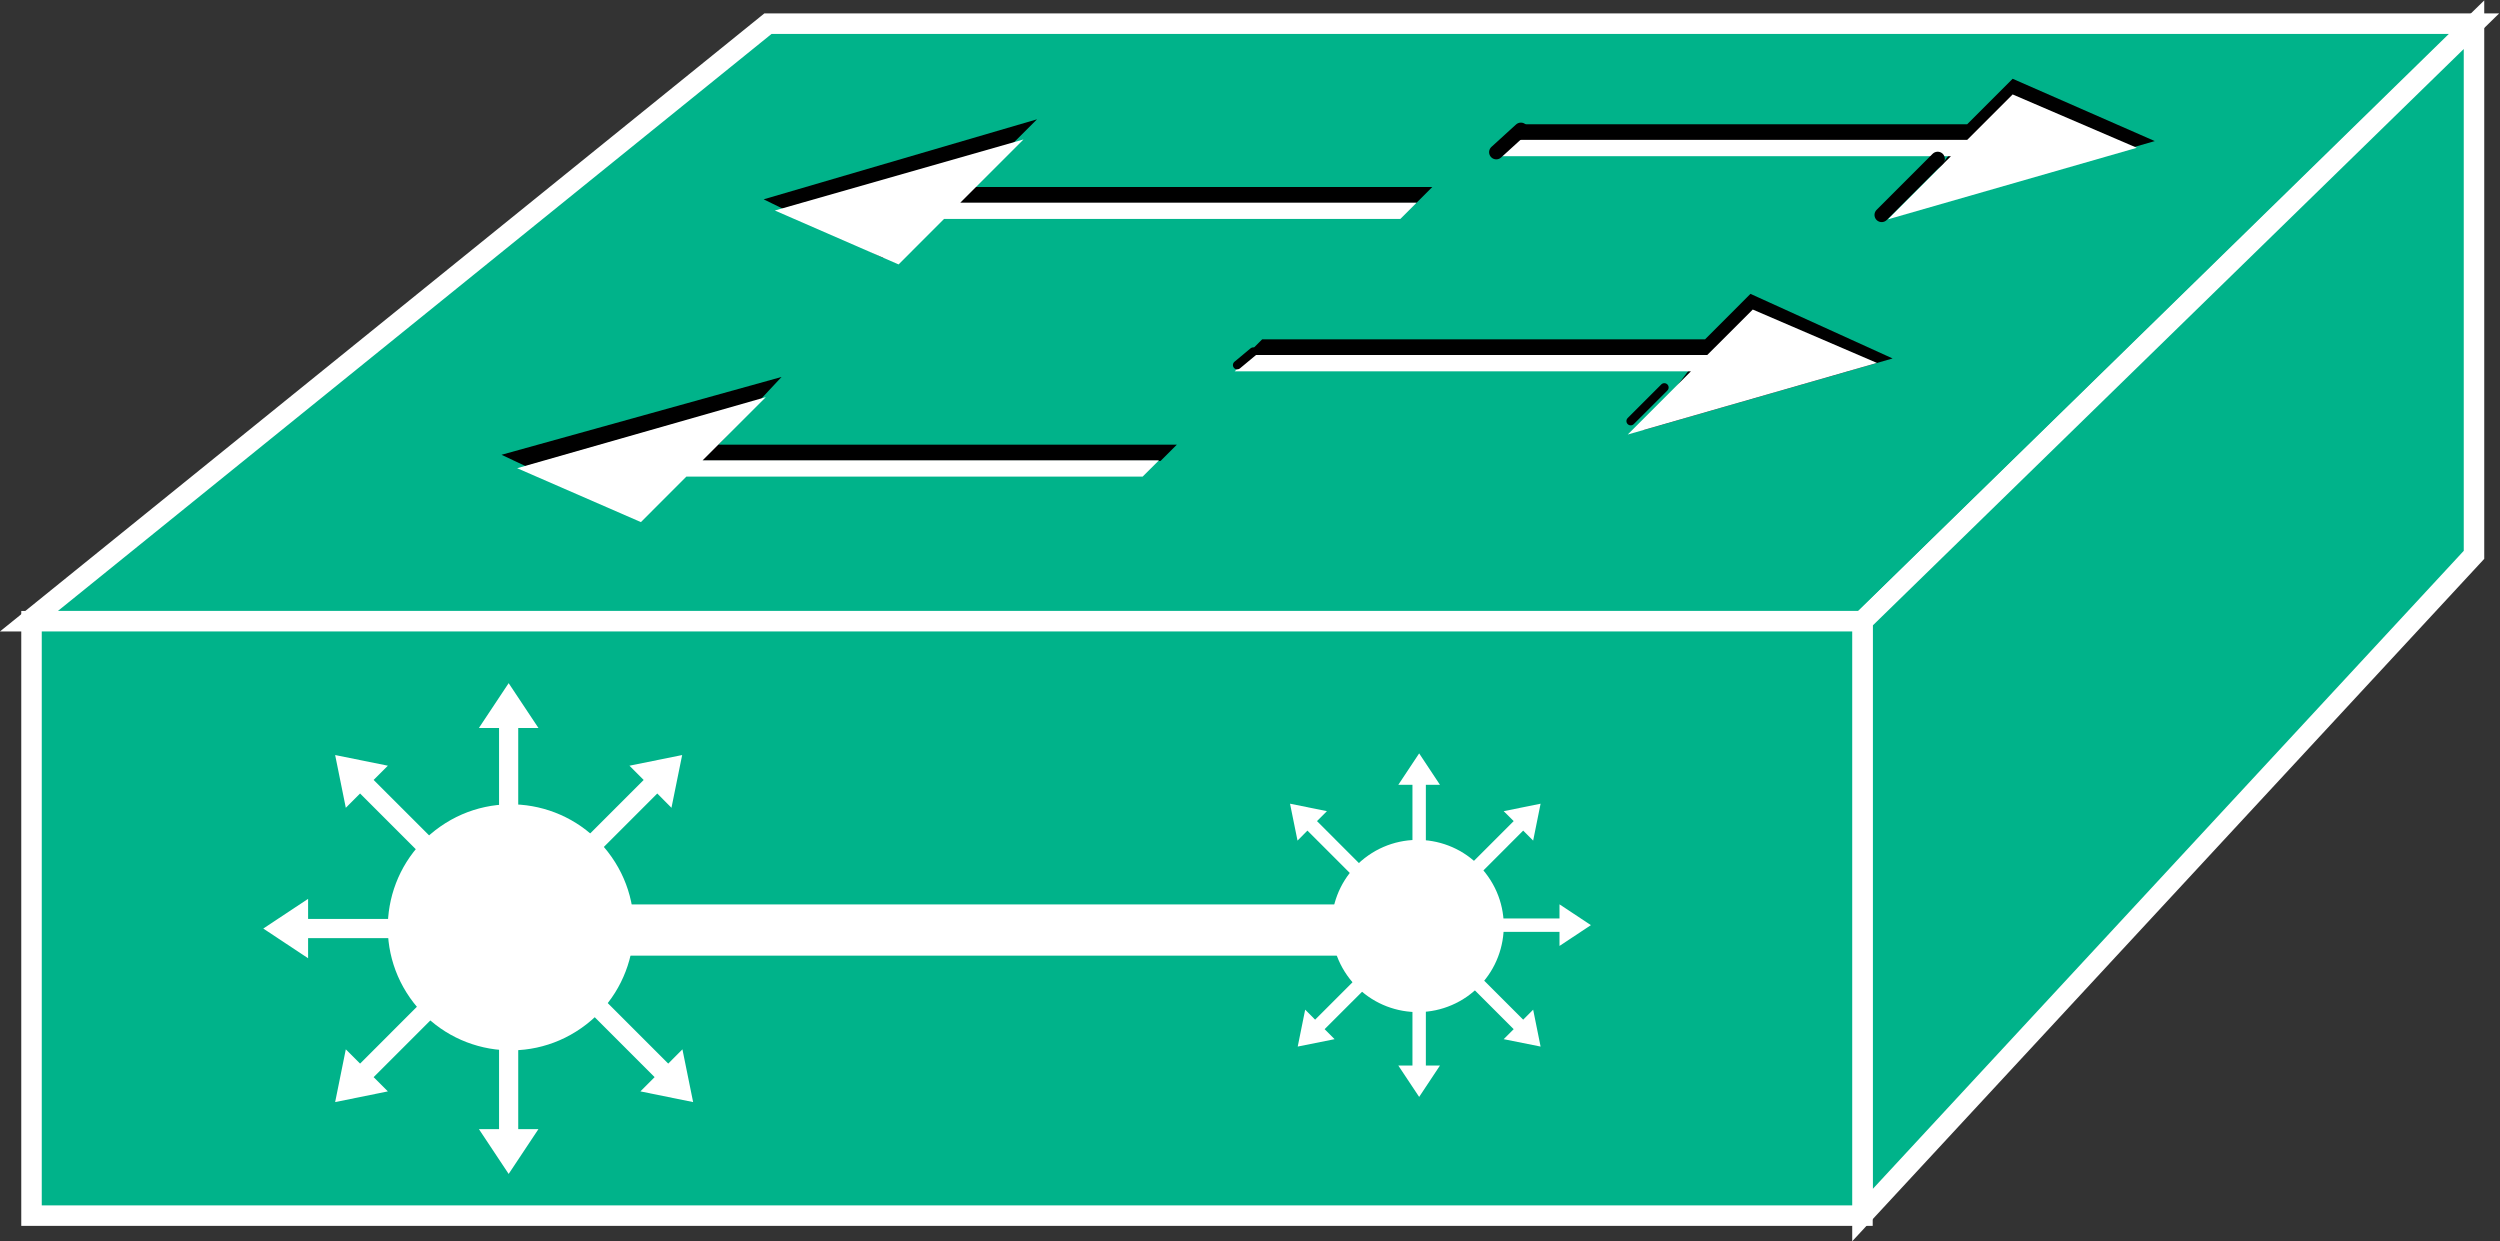 <?xml version="1.0" encoding="UTF-8" standalone="no"?>
<svg
   xmlns:dc="http://purl.org/dc/elements/1.1/"
   xmlns:cc="http://creativecommons.org/ns#"
   xmlns:rdf="http://www.w3.org/1999/02/22-rdf-syntax-ns#"
   xmlns:svg="http://www.w3.org/2000/svg"
   xmlns="http://www.w3.org/2000/svg"
   viewBox="0 0 65.067 32.307"
   height="32.307"
   width="65.067"
   xml:space="preserve"
   id="svg2"
   version="1.1"><rect x="0" y="0" width="65.067" height="32.307" fill="#333333" stroke="none"/><defs
     id="defs6" /><g
     transform="matrix(1.333,0,0,-1.333,0,32.307)"
     id="g10"><g
       transform="scale(0.1)"
       id="g12"><path
         id="path14"
         style="fill:#00B38A;fill-opacity:1;fill-rule:nonzero;stroke:none"
         d="M 5.652,121.074 149.941,237.742 H 483.047 L 363.645,121.074 H 5.652" /><path
         id="path16"
         style="fill:none;stroke:#ffffff;stroke-width:4;stroke-linecap:butt;stroke-linejoin:miter;stroke-miterlimit:4;stroke-dasharray:none;stroke-opacity:1"
         d="M 5.652,121.074 149.941,237.742 H 483.047 L 363.645,121.074 Z" /><path
         id="path18"
         style="fill:#000000;fill-opacity:1;fill-rule:nonzero;stroke:none"
         d="m 332.91,176.105 8.867,8.883 27.754,-12.613 -48.652,-13.984 11.035,14.531 h -88.652 l 3.172,3.183 h 86.476" /><path
         id="path20"
         style="fill:#000000;fill-opacity:1;fill-rule:nonzero;stroke:none"
         d="m 279.66,205.852 -3.176,-3.176 h -90.41 l -13.691,-10.633 -23.281,11.402 53.378,15.625 -13.222,-13.218 h 90.402" /><path
         id="path22"
         style="fill:#000000;fill-opacity:1;fill-rule:nonzero;stroke:none"
         d="m 229.785,155.547 -3.183,-3.184 h -90.84 L 122.07,142.18 97.922,153.566 152.598,168.762 140.254,155.547 h 89.531" /><path
         id="path24"
         style="fill:#000000;fill-opacity:1;fill-rule:nonzero;stroke:none"
         d="m 384.094,218.105 8.875,8.879 27.754,-12.168 -48.653,-13.988 10.586,14.106 h -89.082 l 3.176,3.171 h 87.344" /><path
         id="path26"
         style="fill:#ffffff;fill-opacity:1;fill-rule:nonzero;stroke:none"
         d="m 333.34,173.047 8.887,8.879 24.238,-10.422 -48.652,-13.984 12.343,12.343 h -89.082 l 3.176,3.184 h 89.09" /><path
         id="path28"
         style="fill:#ffffff;fill-opacity:1;fill-rule:nonzero;stroke:none"
         d="m 276.602,202.793 -3.184,-3.176 h -89.09 l -8.879,-8.883 -24.16,10.528 48.555,13.875 -12.344,-12.344 h 89.102" /><path
         id="path30"
         style="fill:#00B38A;fill-opacity:1;fill-rule:nonzero;stroke:none"
         d="M 363.645,5.109 483.047,134.031 V 237.539 L 363.645,121.074 V 5.109" /><path
         id="path32"
         style="fill:none;stroke:#ffffff;stroke-width:4;stroke-linecap:butt;stroke-linejoin:miter;stroke-miterlimit:4;stroke-dasharray:none;stroke-opacity:1"
         d="M 363.645,5.109 483.047,134.031 V 237.539 L 363.645,121.074 Z" /><path
         id="path34"
         style="fill:#ffffff;fill-opacity:1;fill-rule:nonzero;stroke:none"
         d="m 226.289,152.488 -3.184,-3.179 h -89.089 l -8.879,-8.887 -24.16,10.523 48.554,13.879 -12.343,-12.336 h 89.101" /><path
         id="path36"
         style="fill:#ffffff;fill-opacity:1;fill-rule:nonzero;stroke:none"
         d="m 384.094,215.051 8.875,8.875 24.25,-10.418 -48.645,-13.985 12.344,12.34 h -89.102 l 3.184,3.188 h 89.094" /><path
         id="path38"
         style="fill:none;stroke:#000000;stroke-width:2.8;stroke-linecap:round;stroke-linejoin:miter;stroke-miterlimit:4;stroke-dasharray:none;stroke-opacity:1"
         d="M 378.332,211.34 367.395,200.398" /><path
         id="path40"
         style="fill:none;stroke:#000000;stroke-width:1.68;stroke-linecap:round;stroke-linejoin:miter;stroke-miterlimit:4;stroke-dasharray:none;stroke-opacity:1"
         d="m 324.961,166.711 -6.563,-6.563" /><path
         id="path42"
         style="fill:none;stroke:#000000;stroke-width:1.68;stroke-linecap:round;stroke-linejoin:miter;stroke-miterlimit:4;stroke-dasharray:none;stroke-opacity:1"
         d="m 244.707,173.699 -3.141,-2.613" /><path
         id="path44"
         style="fill:none;stroke:#000000;stroke-width:2.8;stroke-linecap:round;stroke-linejoin:miter;stroke-miterlimit:4;stroke-dasharray:none;stroke-opacity:1"
         d="m 296.953,217.023 -4.805,-4.375" /><path
         id="path46"
         style="fill:#00B38A;fill-opacity:1;fill-rule:nonzero;stroke:none"
         d="M 363.645,5.012 V 121.074 H 6.152 V 5.012 H 363.645" /><path
         id="path48"
         style="fill:none;stroke:#ffffff;stroke-width:4;stroke-linecap:butt;stroke-linejoin:miter;stroke-miterlimit:4;stroke-dasharray:none;stroke-opacity:1"
         d="M 363.645,5.012 V 121.074 H 6.152 V 5.012 Z" /><path
         id="path50"
         style="fill:#ffffff;fill-opacity:1;fill-rule:nonzero;stroke:none"
         d="m 101.184,77.023 v 23.204 h 3.945 l -5.813,8.75 -5.809,-8.75 h 3.934 V 77.023 h 3.743" /><path
         id="path52"
         style="fill:#ffffff;fill-opacity:1;fill-rule:nonzero;stroke:none"
         d="m 89.356,73.684 -16.406,16.395 2.781,2.781 -10.293,2.082 2.082,-10.301 2.785,2.793 16.406,-16.41 2.645,2.66" /><path
         id="path54"
         style="fill:#ffffff;fill-opacity:1;fill-rule:nonzero;stroke:none"
         d="M 83.352,62.941 H 60.156 v 3.922 l -8.75,-5.797 8.75,-5.801 v 3.926 h 23.195 v 3.75" /><path
         id="path56"
         style="fill:#ffffff;fill-opacity:1;fill-rule:nonzero;stroke:none"
         d="m 86.711,51.105 -16.406,-16.41 -2.785,2.785 -2.082,-10.301 10.293,2.09 -2.781,2.781 16.406,16.406 -2.645,2.648" /><path
         id="path58"
         style="fill:#ffffff;fill-opacity:1;fill-rule:nonzero;stroke:none"
         d="M 97.441,45.109 V 21.902 h -3.934 l 5.809,-8.75 5.813,8.75 h -3.945 v 23.207 h -3.743" /><path
         id="path60"
         style="fill:#ffffff;fill-opacity:1;fill-rule:nonzero;stroke:none"
         d="m 111.926,71.023 16.406,16.41 2.77,-2.793 2.089,10.301 -10.293,-2.082 2.778,-2.781 -16.399,-16.395 2.649,-2.66" /><path
         id="path62"
         style="fill:#ffffff;fill-opacity:1;fill-rule:nonzero;stroke:none"
         d="m 113.508,41.633 c 10.867,7.598 13.512,22.578 5.894,33.434 C 111.797,85.945 96.828,88.586 85.957,80.969 75.09,73.367 72.453,58.391 80.059,47.527 87.668,36.648 102.645,34.016 113.508,41.633" /><path
         id="path64"
         style="fill:#ffffff;fill-opacity:1;fill-rule:nonzero;stroke:none"
         d="m 111.418,48.457 16.395,-16.406 -2.774,-2.781 10.293,-2.09 -2.09,10.301 -2.773,-2.785 -16.406,16.41 -2.645,-2.648" /><path
         id="path66"
         style="fill:none;stroke:#ffffff;stroke-width:10;stroke-linecap:butt;stroke-linejoin:miter;stroke-miterlimit:4;stroke-dasharray:none;stroke-opacity:1"
         d="M 113.047,60.773 H 265.703" /><path
         id="path68"
         style="fill:#ffffff;fill-opacity:1;fill-rule:nonzero;stroke:none"
         d="M 275.781,50.559 V 34.316 h -2.761 l 4.07,-6.125 4.062,6.125 h -2.754 v 16.242 h -2.617" /><path
         id="path70"
         style="fill:#ffffff;fill-opacity:1;fill-rule:nonzero;stroke:none"
         d="m 284.063,52.898 11.484,-11.48 -1.953,-1.953 7.207,-1.445 -1.453,7.207 -1.946,-1.953 -11.484,11.484 -1.855,-1.859" /><path
         id="path72"
         style="fill:#ffffff;fill-opacity:1;fill-rule:nonzero;stroke:none"
         d="m 288.262,60.422 h 16.23 V 57.668 l 6.133,4.062 -6.133,4.062 v -2.758 h -16.23 v -2.613" /><path
         id="path74"
         style="fill:#ffffff;fill-opacity:1;fill-rule:nonzero;stroke:none"
         d="m 285.918,68.699 11.484,11.488 1.946,-1.953 1.453,7.207 -7.207,-1.457 1.953,-1.941 -11.484,-11.484 1.855,-1.859" /><path
         id="path76"
         style="fill:#ffffff;fill-opacity:1;fill-rule:nonzero;stroke:none"
         d="m 278.398,72.898 v 16.234 h 2.754 l -4.062,6.133 -4.07,-6.133 h 2.761 V 72.898 h 2.617" /><path
         id="path78"
         style="fill:#ffffff;fill-opacity:1;fill-rule:nonzero;stroke:none"
         d="m 268.262,54.758 -11.485,-11.484 -1.941,1.953 -1.457,-7.207 7.199,1.445 -1.945,1.953 11.484,11.48 -1.855,1.859" /><path
         id="path80"
         style="fill:#ffffff;fill-opacity:1;fill-rule:nonzero;stroke:none"
         d="m 267.148,75.332 c -7.597,-5.32 -9.453,-15.809 -4.121,-23.406 5.325,-7.617 15.801,-9.453 23.418,-4.144 7.598,5.332 9.453,15.824 4.121,23.418 -5.32,7.617 -15.808,9.453 -23.418,4.133" /><path
         id="path82"
         style="fill:#ffffff;fill-opacity:1;fill-rule:nonzero;stroke:none"
         d="m 268.613,70.559 -11.472,11.484 1.941,1.941 -7.207,1.457 1.465,-7.207 1.933,1.953 11.485,-11.488 1.855,1.859" /></g></g></svg>